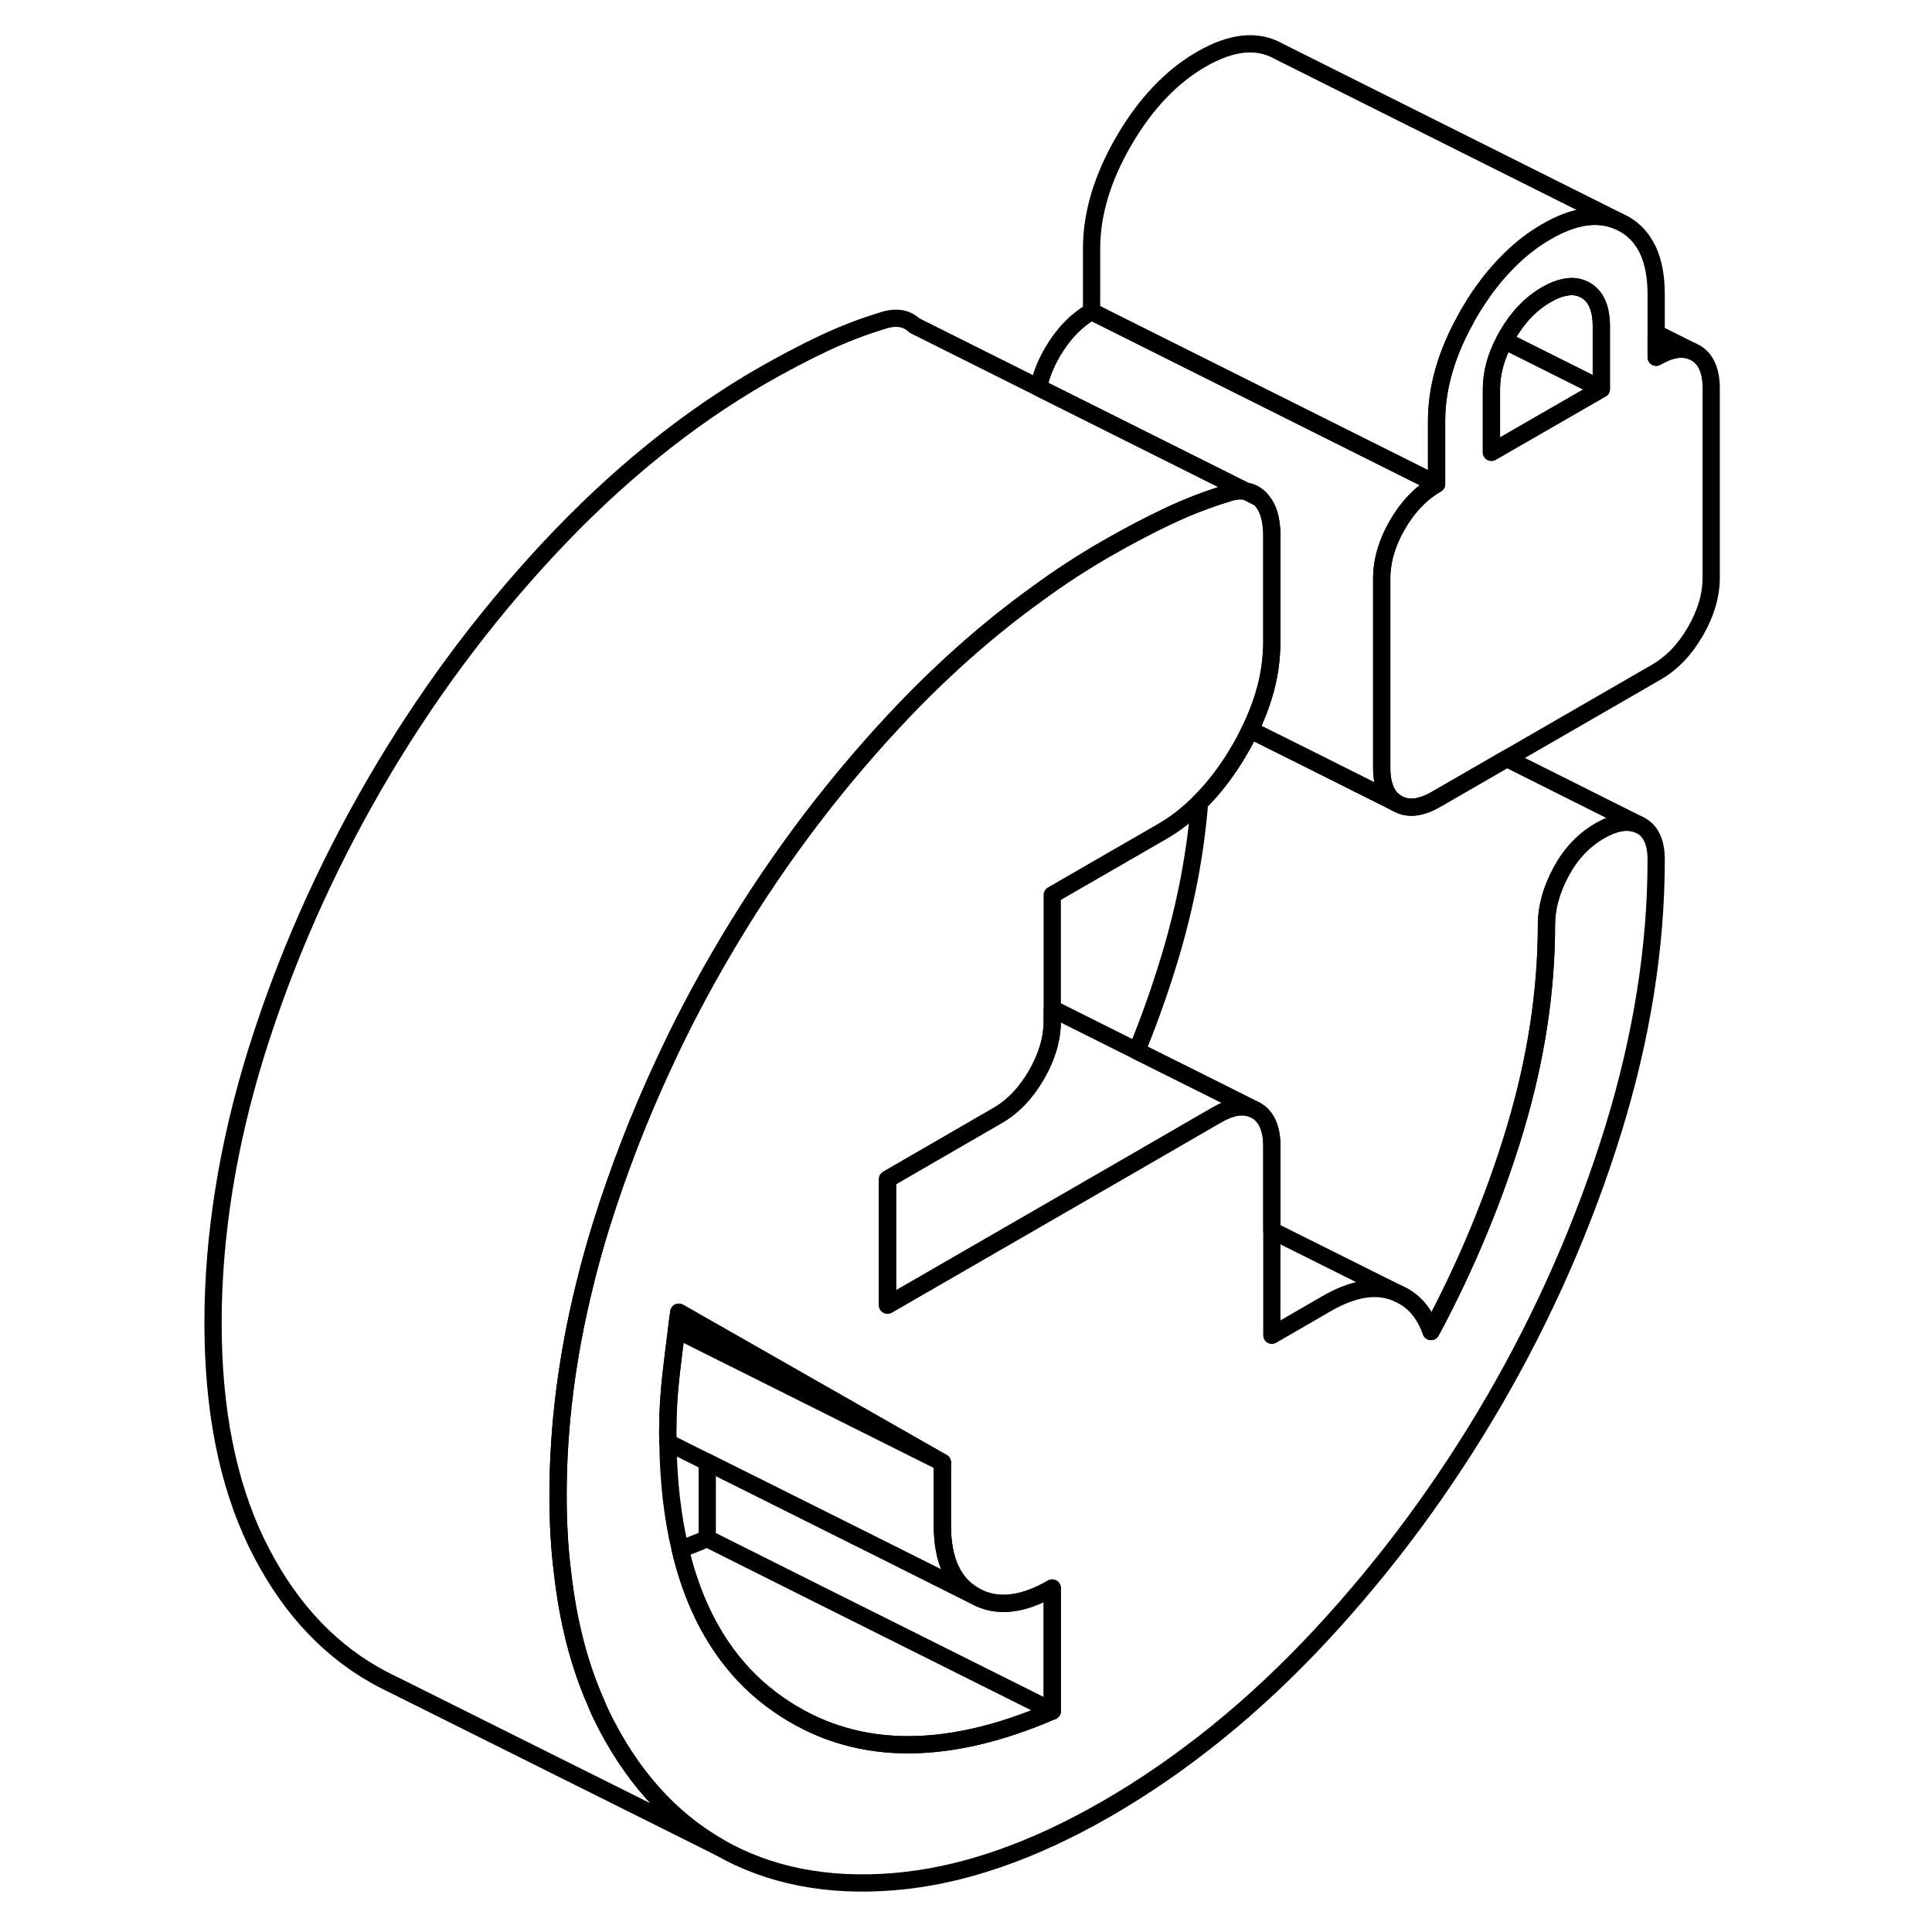 <svg width="24" height="24" viewBox="0 0 92 112" fill="none" xmlns="http://www.w3.org/2000/svg" stroke-width="1px" stroke-linecap="round" stroke-linejoin="round">
    <path d="M62.24 28.48L63.01 28.87C62.79 28.66 62.54 28.53 62.24 28.48Z" stroke="currentColor" stroke-linejoin="round"/>
    <path d="M62.24 28.48L63.01 28.87C62.79 28.66 62.54 28.53 62.24 28.48Z" stroke="currentColor" stroke-linejoin="round"/>
    <path d="M51 99.19C44.68 101.92 39.39 101.79 35.12 98.81C33.98 98.02 32.99 97.06 32.16 95.94C30.91 94.26 30 92.22 29.43 89.81C29.94 89.63 30.47 89.42 31 89.19L37.73 92.56L51 99.19Z" stroke="currentColor" stroke-linejoin="round"/>
    <path d="M85.06 47.83C84.42 47.53 83.65 47.64 82.75 48.16C81.79 48.71 81.04 49.52 80.48 50.57C79.92 51.62 79.65 52.63 79.65 53.61C79.65 57.44 79.05 61.36 77.86 65.37C76.66 69.38 75.03 73.32 72.96 77.19C72.61 76.18 72.03 75.47 71.21 75.06L71.08 75C70.96 74.94 70.83 74.89 70.69 74.85C69.61 74.5 68.35 74.74 66.91 75.57L63.73 77.41V66.45C63.73 65.41 63.42 64.72 62.81 64.37L62.62 64.28C62.05 64.05 61.36 64.16 60.55 64.63L59.82 65.05L55.81 67.37L41.45 75.66V68.36L43.73 67.04L47.81 64.68C48.72 64.16 49.47 63.37 50.08 62.32C50.69 61.27 51 60.22 51 59.19V51.88L57.36 48.21C58.14 47.76 58.86 47.2 59.54 46.52C60.39 45.68 61.16 44.67 61.86 43.47C62.09 43.08 62.29 42.69 62.47 42.31C63.23 40.75 63.64 39.24 63.71 37.76C63.73 37.58 63.73 37.41 63.73 37.23V31.02C63.73 30.77 63.71 30.54 63.68 30.32C63.59 29.69 63.37 29.21 63.01 28.87L62.24 28.48H62.23C61.9 28.42 61.52 28.46 61.1 28.61C59.99 28.95 58.86 29.38 57.72 29.92C56.58 30.46 55.4 31.08 54.18 31.78C52.79 32.58 51.43 33.46 50.1 34.44C47.24 36.5 44.48 38.95 41.84 41.78C37.97 45.93 34.59 50.5 31.7 55.49C30.54 57.49 29.48 59.51 28.53 61.57C27.08 64.66 25.86 67.81 24.85 71.04C24.5 72.16 24.19 73.28 23.92 74.38C22.87 78.59 22.35 82.69 22.35 86.69C22.35 88.25 22.43 89.74 22.61 91.15C22.92 93.95 23.56 96.47 24.54 98.69C24.63 98.93 24.74 99.17 24.85 99.4C26.53 102.87 28.81 105.44 31.7 107.09C34.59 108.74 37.97 109.4 41.84 109.08C45.72 108.76 49.83 107.35 54.18 104.84C58.58 102.29 62.71 98.95 66.55 94.82C70.4 90.68 73.77 86.11 76.66 81.13C79.55 76.14 81.83 70.94 83.51 65.53C85.18 60.12 86.01 54.89 86.01 49.84C86.01 48.81 85.69 48.14 85.06 47.83ZM51 99.19C44.68 101.92 39.39 101.79 35.12 98.81C33.98 98.02 32.99 97.06 32.16 95.94C30.91 94.26 30 92.22 29.43 89.81C28.99 87.96 28.75 85.9 28.72 83.62C28.71 83.42 28.71 83.21 28.71 83.01V82.91C28.71 81.85 28.78 80.74 28.91 79.61C29.01 78.77 29.11 77.93 29.22 77.08C29.26 76.74 29.3 76.41 29.35 76.07L44.63 84.78V88.43C44.63 90.44 45.25 91.8 46.5 92.51C47.75 93.22 49.25 93.07 51 92.06V99.19Z" stroke="currentColor" stroke-linejoin="round"/>
    <path d="M51 92.06V99.19L37.73 92.56L31 89.19V84.76L41.23 89.87L46.5 92.51C47.75 93.22 49.25 93.07 51 92.06Z" stroke="currentColor" stroke-linejoin="round"/>
    <path d="M44.63 84.78L29.22 77.08C29.26 76.74 29.3 76.41 29.35 76.07L44.63 84.78Z" stroke="currentColor" stroke-linejoin="round"/>
    <path d="M46.5 92.51L41.23 89.87L31 84.76L28.72 83.62C28.71 83.42 28.71 83.21 28.71 83.01V82.91C28.71 81.85 28.78 80.74 28.91 79.61C29.01 78.77 29.11 77.93 29.22 77.08L44.63 84.78V88.43C44.63 90.44 45.25 91.8 46.5 92.51Z" stroke="currentColor" stroke-linejoin="round"/>
    <path d="M62.23 28.48C61.9 28.42 61.52 28.46 61.1 28.61C59.99 28.95 58.86 29.38 57.72 29.92C56.58 30.46 55.4 31.08 54.18 31.78C52.79 32.58 51.43 33.46 50.1 34.44C47.24 36.5 44.48 38.95 41.84 41.78C37.97 45.93 34.59 50.5 31.7 55.49C30.54 57.49 29.48 59.51 28.53 61.57C27.08 64.66 25.86 67.81 24.85 71.04C24.5 72.16 24.19 73.28 23.92 74.38C22.87 78.59 22.35 82.69 22.35 86.69C22.35 88.25 22.43 89.74 22.61 91.15C22.92 93.95 23.56 96.47 24.54 98.69C24.63 98.93 24.74 99.17 24.85 99.4C26.53 102.87 28.81 105.44 31.7 107.09L12.86 97.69L12.51 97.52C12.24 97.39 11.97 97.24 11.7 97.09C8.81 95.44 6.53 92.87 4.85 89.4C3.18 85.92 2.35 81.68 2.35 76.69C2.35 71.7 3.18 66.42 4.85 61.04C6.53 55.66 8.81 50.48 11.7 45.49C14.59 40.5 17.97 35.93 21.84 31.78C25.72 27.63 29.83 24.29 34.18 21.78C35.4 21.08 36.58 20.46 37.72 19.92C38.86 19.38 39.99 18.95 41.1 18.61C41.9 18.33 42.54 18.42 43.01 18.87L50.21 22.47L62.23 28.48Z" stroke="currentColor" stroke-linejoin="round"/>
    <path d="M83.75 12.79C82.59 12.31 81.22 12.52 79.65 13.43C78.89 13.87 78.18 14.41 77.52 15.07C76.65 15.92 75.86 16.95 75.15 18.17C75.07 18.31 74.99 18.45 74.92 18.59C73.82 20.59 73.28 22.53 73.28 24.41V28.06L68.7 25.77L53.28 18.06V14.41C53.28 12.4 53.9 10.32 55.15 8.17C56.4 6.02 57.9 4.44 59.65 3.43C61.4 2.42 62.9 2.27 64.14 2.98L83.75 12.79Z" stroke="currentColor" stroke-linejoin="round"/>
    <path d="M88.09 20.36C87.52 20.12 86.82 20.24 86.01 20.71V19.32L88.09 20.36Z" stroke="currentColor" stroke-linejoin="round"/>
    <path d="M73.28 28.06C72.38 28.58 71.62 29.37 71.01 30.42C70.4 31.47 70.1 32.52 70.1 33.55V44.51C70.1 45.54 70.4 46.24 71.01 46.58L65.82 43.98L62.47 42.31C63.23 40.75 63.64 39.24 63.71 37.76C63.73 37.58 63.73 37.41 63.73 37.23V31.02C63.73 30.77 63.71 30.54 63.68 30.32C63.59 29.69 63.37 29.21 63.01 28.87C62.79 28.66 62.54 28.53 62.24 28.48H62.23L50.21 22.47C50.34 21.79 50.61 21.11 51.01 20.42C51.62 19.37 52.38 18.58 53.28 18.06L68.7 25.77L73.28 28.06Z" stroke="currentColor" stroke-linejoin="round"/>
    <path d="M88.28 20.45L88.09 20.36C87.52 20.119 86.82 20.24 86.01 20.71V17.06C86.01 15.05 85.39 13.69 84.14 12.98L83.75 12.79C82.59 12.31 81.22 12.52 79.65 13.43C78.89 13.87 78.18 14.41 77.52 15.07C76.65 15.92 75.86 16.95 75.15 18.169C75.07 18.309 74.99 18.45 74.92 18.59C73.82 20.59 73.28 22.53 73.28 24.41V28.06C72.38 28.58 71.62 29.369 71.01 30.419C70.4 31.47 70.1 32.52 70.1 33.55V44.51C70.1 45.54 70.4 46.239 71.01 46.58C71.62 46.929 72.38 46.85 73.28 46.32L77.35 43.97L86.01 38.97C86.91 38.45 87.67 37.669 88.28 36.609C88.89 35.559 89.2 34.52 89.2 33.48V22.52C89.2 21.49 88.89 20.8 88.28 20.45ZM82.83 22.55L76.46 26.22V22.57C76.46 21.64 76.71 20.69 77.22 19.74C77.27 19.64 77.32 19.54 77.38 19.44C77.99 18.39 78.74 17.599 79.65 17.079C80.02 16.86 80.38 16.72 80.7 16.66C81.15 16.56 81.55 16.62 81.91 16.82C82.22 17 82.45 17.259 82.6 17.61C82.75 17.95 82.83 18.38 82.83 18.89V22.55Z" stroke="currentColor" stroke-linejoin="round"/>
    <path d="M82.83 18.89V22.549L77.22 19.74C77.27 19.64 77.32 19.54 77.38 19.44C77.99 18.39 78.74 17.599 79.65 17.079C80.02 16.86 80.38 16.72 80.7 16.66C81.15 16.56 81.55 16.62 81.91 16.82C82.22 17 82.45 17.259 82.6 17.61C82.75 17.95 82.83 18.38 82.83 18.89Z" stroke="currentColor" stroke-linejoin="round"/>
    <path d="M82.83 22.55L76.46 26.22V22.57C76.46 21.64 76.71 20.69 77.22 19.74L82.83 22.55Z" stroke="currentColor" stroke-linejoin="round"/>
    <path d="M85.06 47.83C84.42 47.53 83.65 47.64 82.75 48.16C81.79 48.71 81.04 49.52 80.48 50.57C79.92 51.62 79.65 52.63 79.65 53.61C79.65 57.44 79.05 61.36 77.86 65.37C76.66 69.38 75.03 73.32 72.96 77.19C72.61 76.18 72.03 75.47 71.21 75.06L71.08 75L63.73 71.33V66.45C63.73 65.41 63.42 64.72 62.81 64.37L62.62 64.28L60.63 63.28L55.9 60.92C56.65 59.09 57.3 57.24 57.86 55.37C58.75 52.37 59.31 49.42 59.54 46.52C60.39 45.68 61.16 44.67 61.86 43.47C62.09 43.08 62.29 42.69 62.47 42.31L65.82 43.98L71.01 46.58C71.62 46.93 72.38 46.85 73.28 46.32L77.35 43.97L85.06 47.83Z" stroke="currentColor" stroke-linejoin="round"/>
    <path d="M62.62 64.28C62.05 64.05 61.36 64.16 60.55 64.63L59.82 65.05L55.81 67.37L41.45 75.66V68.36L43.73 67.04L47.81 64.68C48.72 64.16 49.47 63.37 50.08 62.32C50.69 61.27 51 60.22 51 59.19V58.47L55.9 60.92L60.63 63.28L62.62 64.28Z" stroke="currentColor" stroke-linejoin="round"/>
</svg>